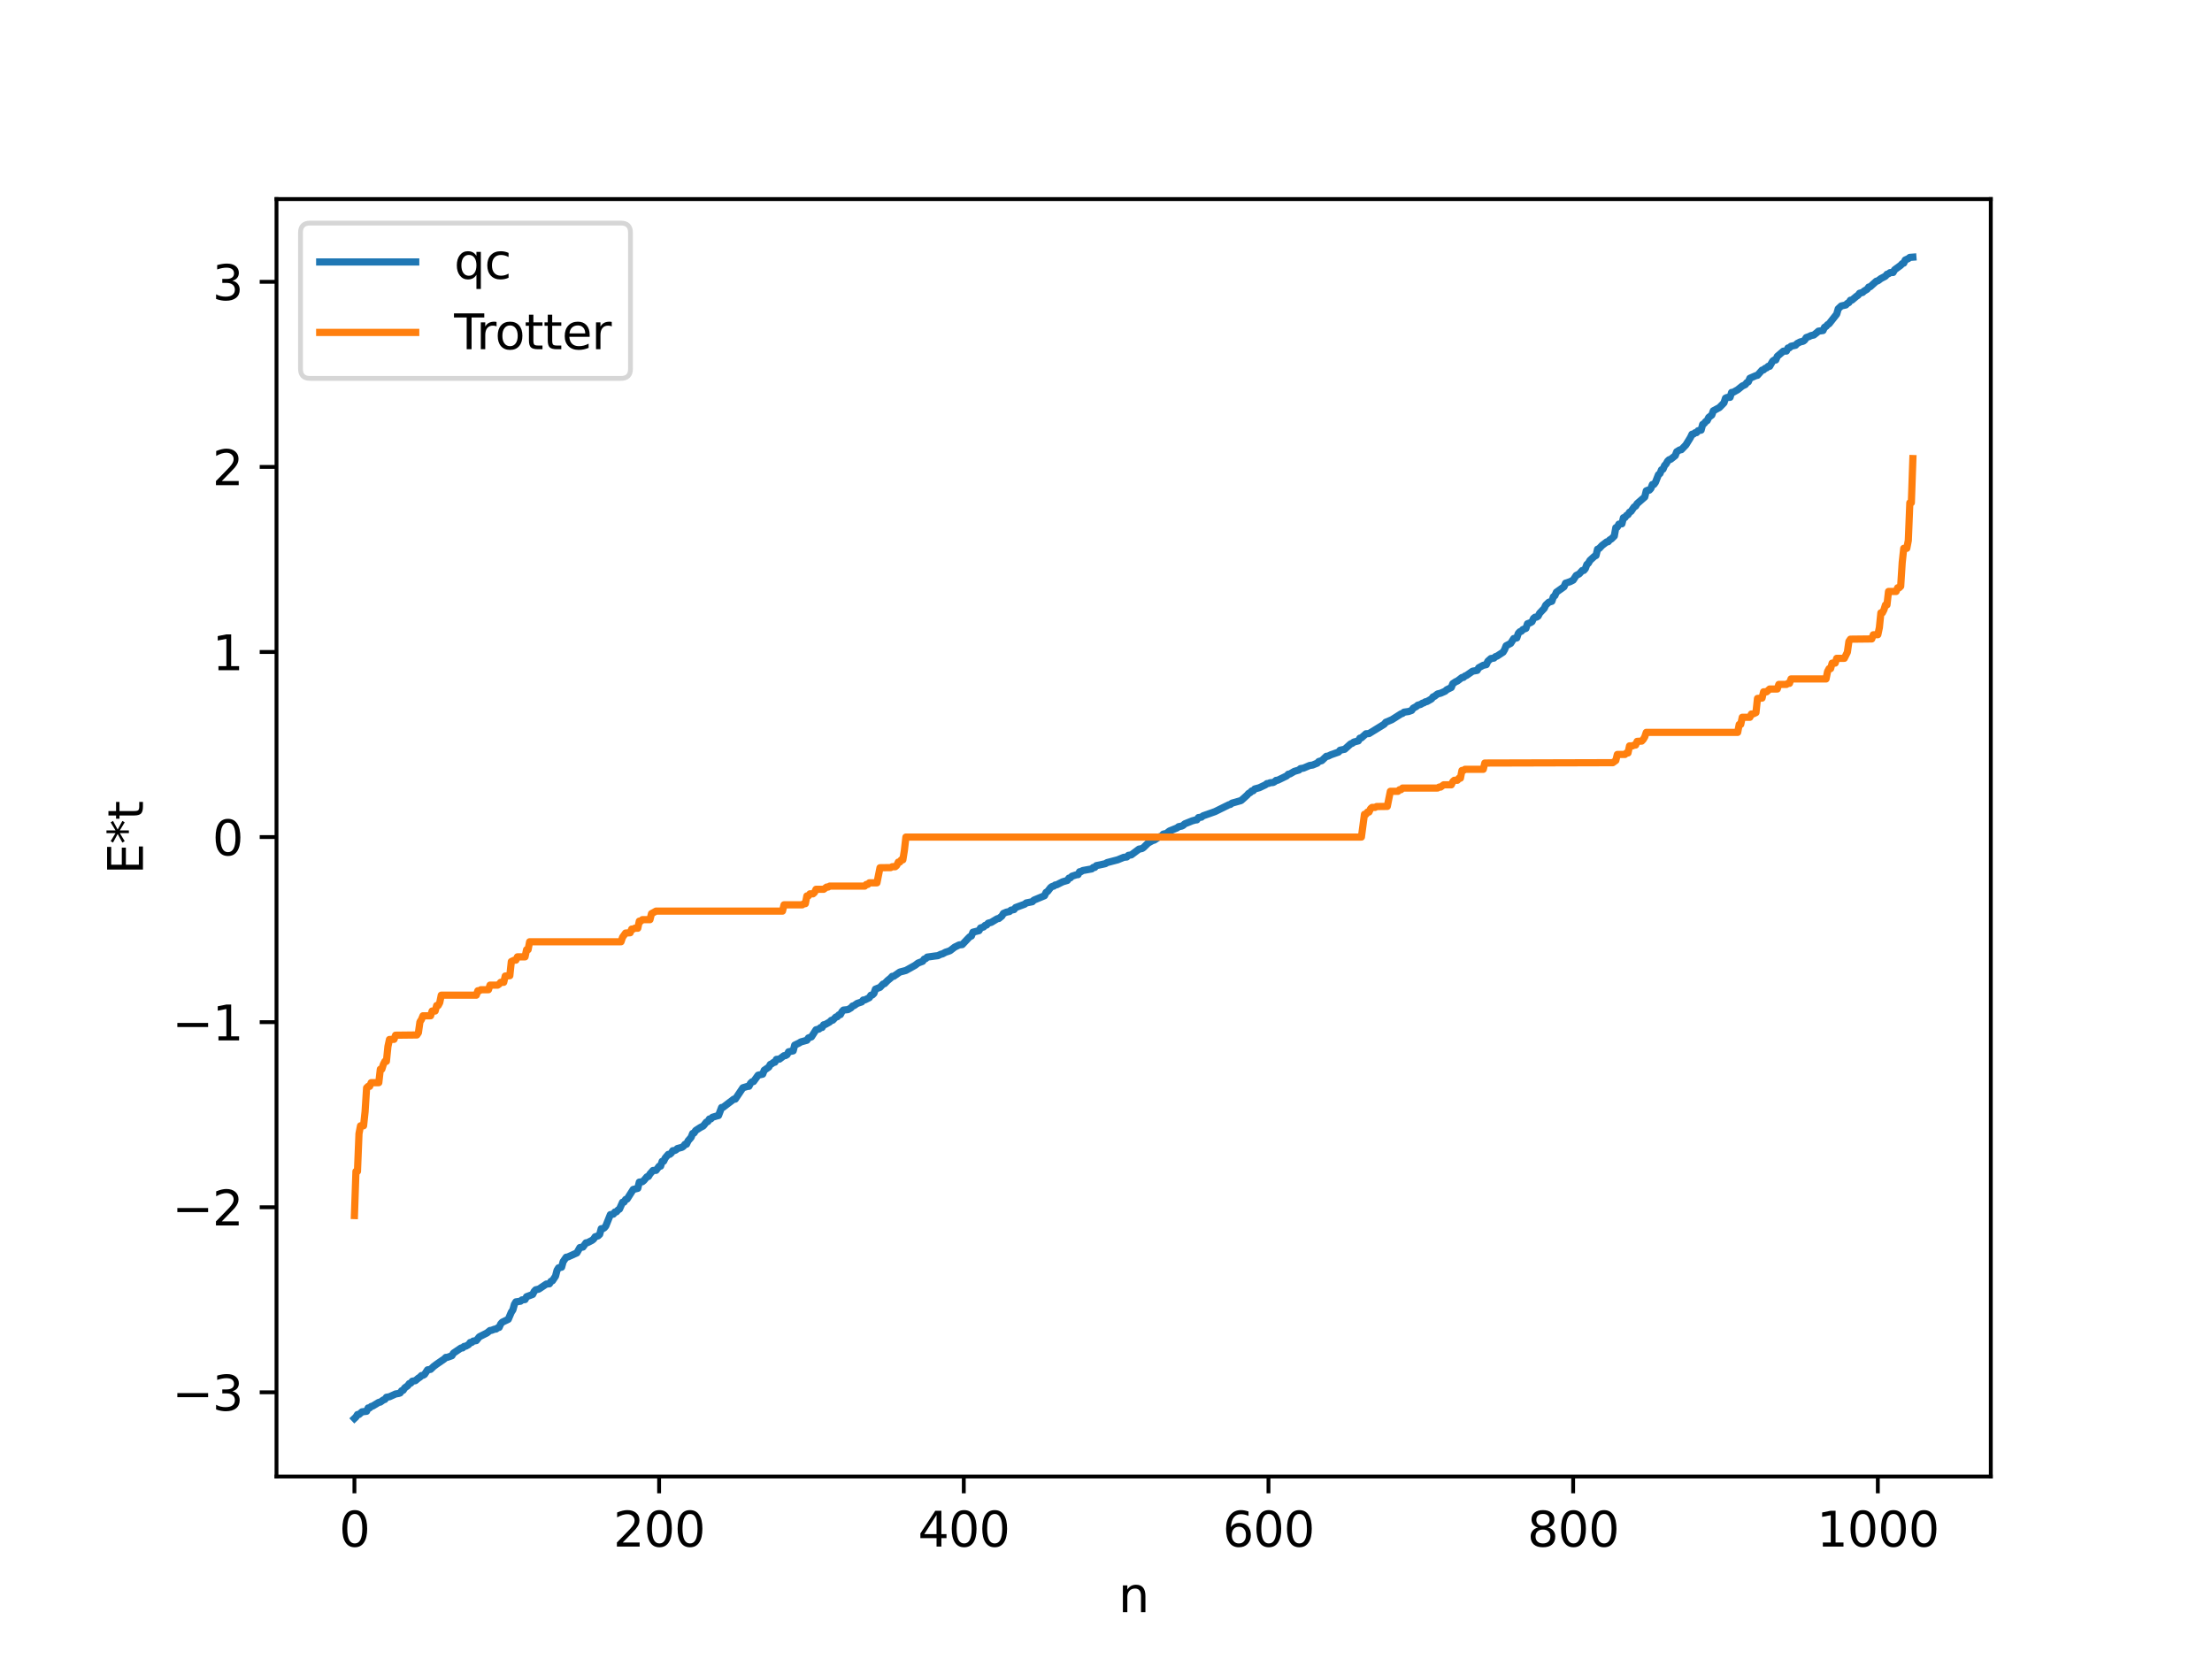 <?xml version="1.0" encoding="utf-8" standalone="no"?>
<!DOCTYPE svg PUBLIC "-//W3C//DTD SVG 1.1//EN"
  "http://www.w3.org/Graphics/SVG/1.1/DTD/svg11.dtd">
<svg xmlns:xlink="http://www.w3.org/1999/xlink" width="460.8pt" height="345.6pt" viewBox="0 0 460.8 345.6" xmlns="http://www.w3.org/2000/svg" version="1.1">
 <defs>
  <style type="text/css">*{stroke-linejoin: round; stroke-linecap: butt}</style>
 </defs>
 <g id="figure_1">
  <g id="patch_1">
   <path d="M 0 345.6 
L 460.8 345.6 
L 460.8 0 
L 0 0 
z
" style="fill: #ffffff"/>
  </g>
  <g id="axes_1">
   <g id="patch_2">
    <path d="M 57.6 307.584 
L 414.72 307.584 
L 414.72 41.472 
L 57.6 41.472 
z
" style="fill: #ffffff"/>
   </g>
   <g id="matplotlib.axis_1">
    <g id="xtick_1">
     <g id="line2d_1">
      <defs>
       <path id="m219ccb813b" d="M 0 0 
L 0 3.5 
" style="stroke: #000000; stroke-width: 0.8"/>
      </defs>
      <g>
       <use xlink:href="#m219ccb813b" x="73.833" y="307.584" style="stroke: #000000; stroke-width: 0.8"/>
      </g>
     </g>
     <g id="text_1">
      <!-- 0 -->
      <g transform="translate(70.651 322.182) scale(0.1 -0.1)">
       <defs>
        <path id="DejaVuSans-30" d="M 2034 4250 
Q 1547 4250 1301 3770 
Q 1056 3291 1056 2328 
Q 1056 1369 1301 889 
Q 1547 409 2034 409 
Q 2525 409 2770 889 
Q 3016 1369 3016 2328 
Q 3016 3291 2770 3770 
Q 2525 4250 2034 4250 
z
M 2034 4750 
Q 2819 4750 3233 4129 
Q 3647 3509 3647 2328 
Q 3647 1150 3233 529 
Q 2819 -91 2034 -91 
Q 1250 -91 836 529 
Q 422 1150 422 2328 
Q 422 3509 836 4129 
Q 1250 4750 2034 4750 
z
" transform="scale(0.016)"/>
       </defs>
       <use xlink:href="#DejaVuSans-30"/>
      </g>
     </g>
    </g>
    <g id="xtick_2">
     <g id="line2d_2">
      <g>
       <use xlink:href="#m219ccb813b" x="137.304" y="307.584" style="stroke: #000000; stroke-width: 0.8"/>
      </g>
     </g>
     <g id="text_2">
      <!-- 200 -->
      <g transform="translate(127.76 322.182) scale(0.1 -0.1)">
       <defs>
        <path id="DejaVuSans-32" d="M 1228 531 
L 3431 531 
L 3431 0 
L 469 0 
L 469 531 
Q 828 903 1448 1529 
Q 2069 2156 2228 2338 
Q 2531 2678 2651 2914 
Q 2772 3150 2772 3378 
Q 2772 3750 2511 3984 
Q 2250 4219 1831 4219 
Q 1534 4219 1204 4116 
Q 875 4013 500 3803 
L 500 4441 
Q 881 4594 1212 4672 
Q 1544 4750 1819 4750 
Q 2544 4750 2975 4387 
Q 3406 4025 3406 3419 
Q 3406 3131 3298 2873 
Q 3191 2616 2906 2266 
Q 2828 2175 2409 1742 
Q 1991 1309 1228 531 
z
" transform="scale(0.016)"/>
       </defs>
       <use xlink:href="#DejaVuSans-32"/>
       <use xlink:href="#DejaVuSans-30" x="63.623"/>
       <use xlink:href="#DejaVuSans-30" x="127.246"/>
      </g>
     </g>
    </g>
    <g id="xtick_3">
     <g id="line2d_3">
      <g>
       <use xlink:href="#m219ccb813b" x="200.775" y="307.584" style="stroke: #000000; stroke-width: 0.8"/>
      </g>
     </g>
     <g id="text_3">
      <!-- 400 -->
      <g transform="translate(191.231 322.182) scale(0.1 -0.1)">
       <defs>
        <path id="DejaVuSans-34" d="M 2419 4116 
L 825 1625 
L 2419 1625 
L 2419 4116 
z
M 2253 4666 
L 3047 4666 
L 3047 1625 
L 3713 1625 
L 3713 1100 
L 3047 1100 
L 3047 0 
L 2419 0 
L 2419 1100 
L 313 1100 
L 313 1709 
L 2253 4666 
z
" transform="scale(0.016)"/>
       </defs>
       <use xlink:href="#DejaVuSans-34"/>
       <use xlink:href="#DejaVuSans-30" x="63.623"/>
       <use xlink:href="#DejaVuSans-30" x="127.246"/>
      </g>
     </g>
    </g>
    <g id="xtick_4">
     <g id="line2d_4">
      <g>
       <use xlink:href="#m219ccb813b" x="264.246" y="307.584" style="stroke: #000000; stroke-width: 0.8"/>
      </g>
     </g>
     <g id="text_4">
      <!-- 600 -->
      <g transform="translate(254.702 322.182) scale(0.1 -0.1)">
       <defs>
        <path id="DejaVuSans-36" d="M 2113 2584 
Q 1688 2584 1439 2293 
Q 1191 2003 1191 1497 
Q 1191 994 1439 701 
Q 1688 409 2113 409 
Q 2538 409 2786 701 
Q 3034 994 3034 1497 
Q 3034 2003 2786 2293 
Q 2538 2584 2113 2584 
z
M 3366 4563 
L 3366 3988 
Q 3128 4100 2886 4159 
Q 2644 4219 2406 4219 
Q 1781 4219 1451 3797 
Q 1122 3375 1075 2522 
Q 1259 2794 1537 2939 
Q 1816 3084 2150 3084 
Q 2853 3084 3261 2657 
Q 3669 2231 3669 1497 
Q 3669 778 3244 343 
Q 2819 -91 2113 -91 
Q 1303 -91 875 529 
Q 447 1150 447 2328 
Q 447 3434 972 4092 
Q 1497 4750 2381 4750 
Q 2619 4750 2861 4703 
Q 3103 4656 3366 4563 
z
" transform="scale(0.016)"/>
       </defs>
       <use xlink:href="#DejaVuSans-36"/>
       <use xlink:href="#DejaVuSans-30" x="63.623"/>
       <use xlink:href="#DejaVuSans-30" x="127.246"/>
      </g>
     </g>
    </g>
    <g id="xtick_5">
     <g id="line2d_5">
      <g>
       <use xlink:href="#m219ccb813b" x="327.717" y="307.584" style="stroke: #000000; stroke-width: 0.8"/>
      </g>
     </g>
     <g id="text_5">
      <!-- 800 -->
      <g transform="translate(318.173 322.182) scale(0.1 -0.1)">
       <defs>
        <path id="DejaVuSans-38" d="M 2034 2216 
Q 1584 2216 1326 1975 
Q 1069 1734 1069 1313 
Q 1069 891 1326 650 
Q 1584 409 2034 409 
Q 2484 409 2743 651 
Q 3003 894 3003 1313 
Q 3003 1734 2745 1975 
Q 2488 2216 2034 2216 
z
M 1403 2484 
Q 997 2584 770 2862 
Q 544 3141 544 3541 
Q 544 4100 942 4425 
Q 1341 4750 2034 4750 
Q 2731 4750 3128 4425 
Q 3525 4100 3525 3541 
Q 3525 3141 3298 2862 
Q 3072 2584 2669 2484 
Q 3125 2378 3379 2068 
Q 3634 1759 3634 1313 
Q 3634 634 3220 271 
Q 2806 -91 2034 -91 
Q 1263 -91 848 271 
Q 434 634 434 1313 
Q 434 1759 690 2068 
Q 947 2378 1403 2484 
z
M 1172 3481 
Q 1172 3119 1398 2916 
Q 1625 2713 2034 2713 
Q 2441 2713 2670 2916 
Q 2900 3119 2900 3481 
Q 2900 3844 2670 4047 
Q 2441 4250 2034 4250 
Q 1625 4250 1398 4047 
Q 1172 3844 1172 3481 
z
" transform="scale(0.016)"/>
       </defs>
       <use xlink:href="#DejaVuSans-38"/>
       <use xlink:href="#DejaVuSans-30" x="63.623"/>
       <use xlink:href="#DejaVuSans-30" x="127.246"/>
      </g>
     </g>
    </g>
    <g id="xtick_6">
     <g id="line2d_6">
      <g>
       <use xlink:href="#m219ccb813b" x="391.188" y="307.584" style="stroke: #000000; stroke-width: 0.8"/>
      </g>
     </g>
     <g id="text_6">
      <!-- 1000 -->
      <g transform="translate(378.463 322.182) scale(0.1 -0.1)">
       <defs>
        <path id="DejaVuSans-31" d="M 794 531 
L 1825 531 
L 1825 4091 
L 703 3866 
L 703 4441 
L 1819 4666 
L 2450 4666 
L 2450 531 
L 3481 531 
L 3481 0 
L 794 0 
L 794 531 
z
" transform="scale(0.016)"/>
       </defs>
       <use xlink:href="#DejaVuSans-31"/>
       <use xlink:href="#DejaVuSans-30" x="63.623"/>
       <use xlink:href="#DejaVuSans-30" x="127.246"/>
       <use xlink:href="#DejaVuSans-30" x="190.869"/>
      </g>
     </g>
    </g>
    <g id="text_7">
     <!-- n -->
     <g transform="translate(232.991 335.861) scale(0.1 -0.1)">
      <defs>
       <path id="DejaVuSans-6e" d="M 3513 2113 
L 3513 0 
L 2938 0 
L 2938 2094 
Q 2938 2591 2744 2837 
Q 2550 3084 2163 3084 
Q 1697 3084 1428 2787 
Q 1159 2491 1159 1978 
L 1159 0 
L 581 0 
L 581 3500 
L 1159 3500 
L 1159 2956 
Q 1366 3272 1645 3428 
Q 1925 3584 2291 3584 
Q 2894 3584 3203 3211 
Q 3513 2838 3513 2113 
z
" transform="scale(0.016)"/>
      </defs>
      <use xlink:href="#DejaVuSans-6e"/>
     </g>
    </g>
   </g>
   <g id="matplotlib.axis_2">
    <g id="ytick_1">
     <g id="line2d_7">
      <defs>
       <path id="m178af1d526" d="M 0 0 
L -3.5 0 
" style="stroke: #000000; stroke-width: 0.8"/>
      </defs>
      <g>
       <use xlink:href="#m178af1d526" x="57.6" y="290.045" style="stroke: #000000; stroke-width: 0.8"/>
      </g>
     </g>
     <g id="text_8">
      <!-- −3 -->
      <g transform="translate(35.858 293.844) scale(0.1 -0.1)">
       <defs>
        <path id="DejaVuSans-2212" d="M 678 2272 
L 4684 2272 
L 4684 1741 
L 678 1741 
L 678 2272 
z
" transform="scale(0.016)"/>
        <path id="DejaVuSans-33" d="M 2597 2516 
Q 3050 2419 3304 2112 
Q 3559 1806 3559 1356 
Q 3559 666 3084 287 
Q 2609 -91 1734 -91 
Q 1441 -91 1130 -33 
Q 819 25 488 141 
L 488 750 
Q 750 597 1062 519 
Q 1375 441 1716 441 
Q 2309 441 2620 675 
Q 2931 909 2931 1356 
Q 2931 1769 2642 2001 
Q 2353 2234 1838 2234 
L 1294 2234 
L 1294 2753 
L 1863 2753 
Q 2328 2753 2575 2939 
Q 2822 3125 2822 3475 
Q 2822 3834 2567 4026 
Q 2313 4219 1838 4219 
Q 1578 4219 1281 4162 
Q 984 4106 628 3988 
L 628 4550 
Q 988 4650 1302 4700 
Q 1616 4750 1894 4750 
Q 2613 4750 3031 4423 
Q 3450 4097 3450 3541 
Q 3450 3153 3228 2886 
Q 3006 2619 2597 2516 
z
" transform="scale(0.016)"/>
       </defs>
       <use xlink:href="#DejaVuSans-2212"/>
       <use xlink:href="#DejaVuSans-33" x="83.789"/>
      </g>
     </g>
    </g>
    <g id="ytick_2">
     <g id="line2d_8">
      <g>
       <use xlink:href="#m178af1d526" x="57.6" y="251.489" style="stroke: #000000; stroke-width: 0.8"/>
      </g>
     </g>
     <g id="text_9">
      <!-- −2 -->
      <g transform="translate(35.858 255.288) scale(0.1 -0.1)">
       <use xlink:href="#DejaVuSans-2212"/>
       <use xlink:href="#DejaVuSans-32" x="83.789"/>
      </g>
     </g>
    </g>
    <g id="ytick_3">
     <g id="line2d_9">
      <g>
       <use xlink:href="#m178af1d526" x="57.6" y="212.933" style="stroke: #000000; stroke-width: 0.8"/>
      </g>
     </g>
     <g id="text_10">
      <!-- −1 -->
      <g transform="translate(35.858 216.732) scale(0.1 -0.1)">
       <use xlink:href="#DejaVuSans-2212"/>
       <use xlink:href="#DejaVuSans-31" x="83.789"/>
      </g>
     </g>
    </g>
    <g id="ytick_4">
     <g id="line2d_10">
      <g>
       <use xlink:href="#m178af1d526" x="57.6" y="174.376" style="stroke: #000000; stroke-width: 0.8"/>
      </g>
     </g>
     <g id="text_11">
      <!-- 0 -->
      <g transform="translate(44.237 178.176) scale(0.1 -0.1)">
       <use xlink:href="#DejaVuSans-30"/>
      </g>
     </g>
    </g>
    <g id="ytick_5">
     <g id="line2d_11">
      <g>
       <use xlink:href="#m178af1d526" x="57.6" y="135.82" style="stroke: #000000; stroke-width: 0.8"/>
      </g>
     </g>
     <g id="text_12">
      <!-- 1 -->
      <g transform="translate(44.237 139.62) scale(0.1 -0.1)">
       <use xlink:href="#DejaVuSans-31"/>
      </g>
     </g>
    </g>
    <g id="ytick_6">
     <g id="line2d_12">
      <g>
       <use xlink:href="#m178af1d526" x="57.6" y="97.264" style="stroke: #000000; stroke-width: 0.8"/>
      </g>
     </g>
     <g id="text_13">
      <!-- 2 -->
      <g transform="translate(44.237 101.063) scale(0.1 -0.1)">
       <use xlink:href="#DejaVuSans-32"/>
      </g>
     </g>
    </g>
    <g id="ytick_7">
     <g id="line2d_13">
      <g>
       <use xlink:href="#m178af1d526" x="57.6" y="58.708" style="stroke: #000000; stroke-width: 0.8"/>
      </g>
     </g>
     <g id="text_14">
      <!-- 3 -->
      <g transform="translate(44.237 62.507) scale(0.1 -0.1)">
       <use xlink:href="#DejaVuSans-33"/>
      </g>
     </g>
    </g>
    <g id="text_15">
     <!-- E*t -->
     <g transform="translate(29.778 182.148) rotate(-90) scale(0.1 -0.1)">
      <defs>
       <path id="DejaVuSans-45" d="M 628 4666 
L 3578 4666 
L 3578 4134 
L 1259 4134 
L 1259 2753 
L 3481 2753 
L 3481 2222 
L 1259 2222 
L 1259 531 
L 3634 531 
L 3634 0 
L 628 0 
L 628 4666 
z
" transform="scale(0.016)"/>
       <path id="DejaVuSans-2a" d="M 3009 3897 
L 1888 3291 
L 3009 2681 
L 2828 2375 
L 1778 3009 
L 1778 1831 
L 1422 1831 
L 1422 3009 
L 372 2375 
L 191 2681 
L 1313 3291 
L 191 3897 
L 372 4206 
L 1422 3572 
L 1422 4750 
L 1778 4750 
L 1778 3572 
L 2828 4206 
L 3009 3897 
z
" transform="scale(0.016)"/>
       <path id="DejaVuSans-74" d="M 1172 4494 
L 1172 3500 
L 2356 3500 
L 2356 3053 
L 1172 3053 
L 1172 1153 
Q 1172 725 1289 603 
Q 1406 481 1766 481 
L 2356 481 
L 2356 0 
L 1766 0 
Q 1100 0 847 248 
Q 594 497 594 1153 
L 594 3053 
L 172 3053 
L 172 3500 
L 594 3500 
L 594 4494 
L 1172 4494 
z
" transform="scale(0.016)"/>
      </defs>
      <use xlink:href="#DejaVuSans-45"/>
      <use xlink:href="#DejaVuSans-2a" x="63.184"/>
      <use xlink:href="#DejaVuSans-74" x="113.184"/>
     </g>
    </g>
   </g>
   <g id="line2d_14">
    <path d="M 73.833 295.488 
L 74.15 295.188 
L 74.467 294.676 
L 74.785 294.661 
L 75.42 294.11 
L 76.372 293.994 
L 76.689 293.306 
L 77.006 293.294 
L 77.324 292.991 
L 77.641 292.905 
L 78.91 292.134 
L 79.228 292.082 
L 79.862 291.629 
L 80.18 291.527 
L 80.497 291.081 
L 81.132 290.97 
L 82.084 290.541 
L 82.401 290.389 
L 83.036 290.283 
L 83.353 290.177 
L 83.671 289.713 
L 83.988 289.618 
L 84.305 289.123 
L 84.94 288.672 
L 85.258 288.229 
L 85.575 288.131 
L 85.892 287.733 
L 86.527 287.62 
L 87.162 287.087 
L 87.479 286.89 
L 87.796 286.555 
L 88.114 286.503 
L 88.431 286.325 
L 89.066 285.365 
L 89.7 285.262 
L 90.335 284.654 
L 90.97 284.181 
L 92.557 283.088 
L 92.874 282.769 
L 93.191 282.759 
L 94.143 282.416 
L 94.461 281.884 
L 96.048 280.809 
L 96.365 280.801 
L 96.682 280.48 
L 97 280.447 
L 97.634 280.094 
L 97.952 279.66 
L 98.269 279.653 
L 98.586 279.372 
L 99.221 279.272 
L 99.856 278.478 
L 101.443 277.678 
L 102.077 277.169 
L 102.395 277.133 
L 103.029 276.888 
L 103.347 276.861 
L 103.664 276.612 
L 103.981 276.527 
L 104.299 275.814 
L 104.616 275.447 
L 105.886 274.834 
L 106.52 273.35 
L 106.838 272.882 
L 107.155 271.741 
L 107.472 271.204 
L 108.424 271.069 
L 108.742 270.791 
L 109.377 270.722 
L 109.694 270.126 
L 110.963 269.655 
L 111.281 269.029 
L 111.598 268.687 
L 112.233 268.548 
L 113.82 267.491 
L 114.454 267.44 
L 114.772 266.923 
L 115.089 266.806 
L 115.724 265.851 
L 116.041 264.627 
L 116.358 264.113 
L 116.993 263.978 
L 117.31 262.822 
L 117.945 261.902 
L 118.262 261.861 
L 119.849 261.147 
L 120.167 261.007 
L 120.801 259.889 
L 121.436 259.784 
L 122.071 258.904 
L 122.388 258.872 
L 123.34 258.383 
L 123.658 258.125 
L 123.975 257.645 
L 124.61 257.439 
L 124.927 257.135 
L 125.244 255.967 
L 125.562 255.959 
L 125.879 255.788 
L 126.196 255.405 
L 126.831 253.819 
L 127.148 253.03 
L 127.783 252.924 
L 128.1 252.477 
L 128.418 252.449 
L 128.735 252.068 
L 129.053 251.874 
L 129.687 250.448 
L 130.005 250.415 
L 130.322 249.87 
L 130.639 249.786 
L 131.909 247.784 
L 132.861 247.554 
L 133.178 246.258 
L 133.813 246.173 
L 134.13 245.916 
L 134.765 245.152 
L 135.082 245.081 
L 135.4 244.556 
L 136.034 243.832 
L 136.669 243.805 
L 137.304 242.952 
L 137.621 242.926 
L 137.939 241.928 
L 138.256 241.901 
L 138.573 241.234 
L 139.208 240.483 
L 139.525 240.468 
L 139.843 240.201 
L 140.16 239.703 
L 140.477 239.699 
L 140.795 239.563 
L 141.112 239.262 
L 142.064 239.008 
L 142.381 238.79 
L 142.699 238.375 
L 143.016 238.355 
L 143.334 237.669 
L 143.968 236.934 
L 144.286 236.123 
L 144.603 236.009 
L 144.92 235.502 
L 145.872 234.889 
L 146.507 234.558 
L 147.142 233.758 
L 147.459 233.637 
L 147.777 233.106 
L 148.094 233.089 
L 148.411 232.75 
L 149.363 232.462 
L 149.681 232.386 
L 150.315 230.714 
L 150.633 230.672 
L 151.902 229.703 
L 152.537 229.225 
L 152.854 228.976 
L 153.172 228.964 
L 154.758 226.604 
L 155.71 226.317 
L 156.028 226.291 
L 156.345 225.665 
L 156.662 225.365 
L 156.98 225.302 
L 157.932 223.981 
L 158.884 223.768 
L 159.201 222.956 
L 160.153 222.298 
L 160.471 221.737 
L 160.788 221.6 
L 161.105 221.341 
L 161.423 221.281 
L 161.74 220.688 
L 162.375 220.635 
L 163.327 219.92 
L 163.644 219.89 
L 163.962 219.7 
L 164.279 219.11 
L 165.231 218.915 
L 165.548 217.722 
L 166.5 217.268 
L 166.818 217.058 
L 167.77 216.794 
L 168.087 216.707 
L 168.405 216.223 
L 169.039 216 
L 169.991 214.518 
L 170.626 214.362 
L 170.943 214.055 
L 171.261 214.042 
L 171.578 213.485 
L 171.896 213.429 
L 172.848 212.888 
L 173.165 212.559 
L 173.482 212.52 
L 174.117 211.866 
L 174.434 211.796 
L 174.752 211.414 
L 175.069 211.361 
L 175.386 210.759 
L 175.704 210.419 
L 176.656 210.319 
L 177.291 209.942 
L 177.608 209.573 
L 177.925 209.483 
L 178.56 209.035 
L 179.512 208.719 
L 179.829 208.319 
L 180.147 208.311 
L 181.099 207.836 
L 181.416 207.325 
L 181.734 207.265 
L 182.051 206.951 
L 182.368 206.057 
L 183.32 205.681 
L 183.955 205 
L 184.272 204.91 
L 184.907 204.263 
L 185.542 203.742 
L 185.859 203.39 
L 186.177 203.38 
L 187.446 202.5 
L 188.715 202.164 
L 190.62 201.099 
L 191.254 200.619 
L 192.206 200.257 
L 192.524 199.799 
L 192.841 199.699 
L 193.158 199.381 
L 194.745 199.157 
L 195.38 199.083 
L 196.015 198.779 
L 196.332 198.717 
L 196.967 198.368 
L 197.601 198.162 
L 197.919 198.038 
L 198.871 197.306 
L 199.823 196.838 
L 200.458 196.774 
L 201.727 195.432 
L 202.044 195.121 
L 202.362 194.989 
L 202.679 194.191 
L 203.948 193.872 
L 204.266 193.307 
L 204.9 193.103 
L 205.218 192.767 
L 205.535 192.697 
L 205.853 192.316 
L 206.487 192.147 
L 207.757 191.384 
L 208.074 191.341 
L 208.709 190.829 
L 209.026 190.287 
L 209.661 190.015 
L 210.296 189.889 
L 210.613 189.6 
L 211.248 189.482 
L 211.565 189.058 
L 213.469 188.359 
L 213.786 188.1 
L 215.056 187.846 
L 215.373 187.516 
L 217.595 186.592 
L 217.912 185.901 
L 218.229 185.713 
L 218.864 184.897 
L 219.181 184.664 
L 219.499 184.601 
L 219.816 184.361 
L 220.134 184.318 
L 220.768 183.994 
L 221.403 183.686 
L 222.355 183.406 
L 222.672 182.935 
L 222.99 182.868 
L 223.307 182.533 
L 224.259 182.227 
L 224.577 182.201 
L 224.894 181.603 
L 225.211 181.572 
L 225.529 181.356 
L 227.433 181.007 
L 227.75 180.7 
L 228.067 180.698 
L 228.385 180.327 
L 229.654 180.057 
L 230.289 179.912 
L 230.606 179.702 
L 232.828 179.119 
L 234.097 178.596 
L 234.732 178.526 
L 235.049 178.196 
L 235.684 178.079 
L 237.271 176.891 
L 237.905 176.766 
L 238.223 176.55 
L 239.175 175.62 
L 240.127 175.091 
L 240.444 175.019 
L 241.396 174.373 
L 242.031 174.136 
L 242.348 173.755 
L 242.983 173.619 
L 243.618 173.116 
L 245.205 172.471 
L 245.522 172.217 
L 246.157 172.09 
L 246.474 171.939 
L 246.791 171.631 
L 248.378 170.995 
L 249.013 170.82 
L 249.33 170.788 
L 249.648 170.319 
L 250.282 170.231 
L 250.6 169.962 
L 253.139 169.061 
L 255.995 167.644 
L 256.312 167.575 
L 256.629 167.315 
L 258.534 166.772 
L 259.168 166.215 
L 259.803 165.637 
L 260.12 165.271 
L 260.438 165.121 
L 260.755 164.772 
L 261.072 164.727 
L 261.39 164.352 
L 262.342 164.098 
L 263.611 163.492 
L 263.929 163.235 
L 264.246 163.21 
L 264.563 163.059 
L 265.198 163.01 
L 265.515 162.85 
L 265.833 162.562 
L 266.15 162.55 
L 268.054 161.626 
L 268.372 161.282 
L 268.689 161.24 
L 269.641 160.689 
L 270.593 160.409 
L 270.91 160.114 
L 271.545 160.013 
L 272.815 159.466 
L 273.449 159.372 
L 274.084 159.104 
L 274.401 158.986 
L 274.719 158.638 
L 275.353 158.45 
L 276.305 157.549 
L 276.623 157.537 
L 277.258 157.229 
L 278.844 156.671 
L 279.162 156.285 
L 279.796 156.148 
L 280.114 156.09 
L 281.383 154.949 
L 281.7 154.851 
L 282.018 154.585 
L 282.97 154.338 
L 283.287 153.772 
L 283.605 153.712 
L 284.557 152.859 
L 285.191 152.816 
L 288.365 150.86 
L 288.682 150.463 
L 289.952 149.926 
L 291.856 148.716 
L 292.173 148.623 
L 292.491 148.352 
L 293.443 148.219 
L 294.077 147.99 
L 294.395 147.525 
L 295.029 147.188 
L 295.347 146.906 
L 295.981 146.728 
L 296.299 146.49 
L 296.616 146.422 
L 296.934 146.195 
L 297.251 146.147 
L 298.203 145.602 
L 298.52 145.184 
L 298.838 145.052 
L 299.472 144.561 
L 300.107 144.408 
L 301.059 143.986 
L 301.377 143.685 
L 302.329 143.217 
L 302.646 142.419 
L 303.281 141.997 
L 303.598 141.87 
L 304.55 141.143 
L 304.867 141.115 
L 305.185 140.818 
L 305.502 140.704 
L 306.772 139.819 
L 307.724 139.655 
L 308.041 139.108 
L 308.993 138.588 
L 309.628 138.455 
L 309.945 137.747 
L 310.58 137.187 
L 311.215 137.096 
L 311.532 136.789 
L 311.849 136.688 
L 313.119 135.859 
L 313.436 135.327 
L 313.753 134.526 
L 314.705 134.023 
L 315.34 133.017 
L 315.975 132.893 
L 316.292 131.936 
L 316.61 131.601 
L 316.927 131.502 
L 317.244 131.142 
L 317.879 130.901 
L 318.196 129.943 
L 318.831 129.707 
L 319.148 129.507 
L 319.466 128.823 
L 319.783 128.574 
L 320.1 128.553 
L 320.418 128.353 
L 320.735 127.744 
L 321.687 126.738 
L 322.005 126.057 
L 322.639 125.462 
L 323.274 125.263 
L 323.591 124.327 
L 323.909 124.081 
L 324.226 123.364 
L 325.813 122.236 
L 326.13 121.488 
L 327.082 121.172 
L 327.717 120.849 
L 328.352 119.877 
L 328.986 119.549 
L 329.621 118.841 
L 329.939 118.826 
L 330.256 118.448 
L 330.573 117.594 
L 330.891 117.324 
L 331.208 116.754 
L 332.16 115.883 
L 332.477 115.721 
L 332.795 114.41 
L 333.112 114.287 
L 333.747 113.616 
L 334.699 112.892 
L 335.016 112.85 
L 335.334 112.46 
L 335.651 112.294 
L 336.286 111.671 
L 336.603 109.923 
L 336.92 109.797 
L 337.238 109.189 
L 337.872 109.121 
L 338.19 107.849 
L 338.507 107.822 
L 338.824 107.369 
L 339.142 107.216 
L 339.459 106.694 
L 339.777 106.527 
L 340.411 105.613 
L 340.729 105.435 
L 341.046 104.916 
L 342.633 103.529 
L 342.95 102.246 
L 343.267 102.111 
L 343.585 102.108 
L 343.902 101.772 
L 344.22 100.933 
L 344.537 100.92 
L 344.854 100.486 
L 345.489 98.881 
L 345.806 98.647 
L 346.124 97.858 
L 346.441 97.735 
L 346.758 96.985 
L 347.076 96.641 
L 347.393 96.069 
L 347.71 95.771 
L 348.028 95.678 
L 348.98 94.922 
L 349.297 94.099 
L 349.932 93.715 
L 350.249 93.681 
L 351.201 92.688 
L 352.153 91.144 
L 352.471 90.464 
L 352.788 90.427 
L 353.105 90.15 
L 353.423 90.124 
L 353.74 89.727 
L 354.375 89.604 
L 354.692 88.416 
L 355.01 88.228 
L 355.327 87.813 
L 355.644 87.614 
L 355.962 86.95 
L 356.596 86.465 
L 356.914 85.581 
L 358.183 84.899 
L 359.135 83.916 
L 359.453 82.945 
L 359.77 82.801 
L 360.405 82.767 
L 360.722 81.752 
L 361.039 81.728 
L 361.991 81.193 
L 362.943 80.422 
L 363.578 80.121 
L 363.896 79.701 
L 364.213 79.544 
L 364.53 78.802 
L 365.8 78.247 
L 366.117 78.182 
L 367.069 77.108 
L 367.386 77.05 
L 367.704 76.735 
L 368.021 76.636 
L 368.339 76.314 
L 368.656 76.311 
L 369.291 75.216 
L 369.608 74.997 
L 369.925 74.992 
L 370.243 74.238 
L 371.512 73.155 
L 372.147 73.129 
L 372.464 72.493 
L 372.781 72.451 
L 373.099 72.132 
L 374.051 71.919 
L 374.368 71.566 
L 375.003 71.236 
L 375.638 71.081 
L 375.955 70.838 
L 376.272 70.322 
L 376.907 70.095 
L 377.224 69.925 
L 377.859 69.781 
L 378.494 69.278 
L 378.811 68.989 
L 379.763 68.854 
L 380.081 68.176 
L 380.398 68.004 
L 380.715 67.637 
L 381.033 67.45 
L 382.62 65.437 
L 382.937 64.334 
L 383.572 63.738 
L 384.524 63.527 
L 384.841 63.193 
L 385.158 63.039 
L 385.476 62.542 
L 385.793 62.515 
L 386.745 61.715 
L 387.062 61.512 
L 387.38 61.091 
L 388.015 60.921 
L 388.332 60.627 
L 388.967 60.25 
L 389.284 59.801 
L 389.601 59.725 
L 390.871 58.583 
L 391.188 58.503 
L 391.823 58.031 
L 392.775 57.534 
L 393.092 57.136 
L 393.41 57.039 
L 393.727 56.796 
L 394.362 56.762 
L 394.679 56.202 
L 395.948 55.273 
L 396.266 54.925 
L 396.583 54.817 
L 396.9 54.164 
L 397.535 53.874 
L 397.853 53.617 
L 398.487 53.568 
L 398.487 53.568 
" clip-path="url(#pc0283d5b15)" style="fill: none; stroke: #1f77b4; stroke-width: 1.5; stroke-linecap: square"/>
   </g>
   <g id="line2d_15">
    <path d="M 73.833 253.222 
L 74.15 244.022 
L 74.467 244.022 
L 74.785 236.157 
L 75.102 234.524 
L 75.737 234.524 
L 76.054 231.581 
L 76.372 226.614 
L 76.689 226.309 
L 77.006 226.309 
L 77.324 225.54 
L 78.91 225.54 
L 79.228 222.738 
L 79.545 222.738 
L 79.862 221.723 
L 80.18 221.097 
L 80.497 221.097 
L 80.815 217.998 
L 81.132 216.539 
L 82.084 216.514 
L 82.401 215.651 
L 86.844 215.602 
L 87.162 215.129 
L 87.479 212.883 
L 87.796 212.387 
L 88.114 211.609 
L 89.7 211.609 
L 90.018 210.616 
L 90.653 210.616 
L 90.97 209.462 
L 91.287 209.462 
L 91.605 208.861 
L 91.922 207.315 
L 99.221 207.315 
L 99.539 206.394 
L 99.856 206.394 
L 100.173 206.176 
L 101.76 206.176 
L 102.077 205.221 
L 103.664 205.221 
L 103.981 205.006 
L 104.299 204.634 
L 104.934 204.634 
L 105.251 203.324 
L 106.203 203.258 
L 106.52 200.303 
L 107.155 200.011 
L 107.472 200.011 
L 107.79 199.33 
L 109.377 199.33 
L 109.694 197.837 
L 110.011 197.837 
L 110.329 196.187 
L 129.37 196.187 
L 129.687 195.249 
L 130.322 194.368 
L 131.274 194.312 
L 131.591 193.545 
L 131.909 193.545 
L 132.226 193.369 
L 132.861 193.369 
L 133.178 191.893 
L 133.496 191.893 
L 133.813 191.584 
L 135.4 191.584 
L 135.717 190.325 
L 136.669 189.799 
L 163.01 189.799 
L 163.327 188.492 
L 167.135 188.492 
L 167.453 188.253 
L 167.77 188.253 
L 168.087 186.636 
L 168.405 186.636 
L 168.722 186.204 
L 169.357 186.204 
L 169.674 185.926 
L 169.991 185.259 
L 171.578 185.259 
L 172.213 184.788 
L 172.53 184.788 
L 172.848 184.588 
L 180.147 184.588 
L 180.464 184.245 
L 180.781 184.245 
L 181.099 183.908 
L 182.686 183.908 
L 183.32 180.765 
L 185.542 180.737 
L 185.859 180.554 
L 186.494 180.554 
L 186.811 180.278 
L 187.129 179.587 
L 187.446 179.587 
L 187.763 179.119 
L 188.081 179.119 
L 188.398 177.164 
L 188.715 174.376 
L 283.605 174.376 
L 284.239 169.634 
L 284.557 169.634 
L 284.874 169.166 
L 285.191 169.166 
L 285.509 168.475 
L 285.826 168.199 
L 286.461 168.199 
L 286.778 168.016 
L 289 167.988 
L 289.634 164.845 
L 291.221 164.845 
L 291.539 164.508 
L 291.856 164.508 
L 292.173 164.164 
L 299.472 164.164 
L 299.79 163.965 
L 300.107 163.965 
L 300.742 163.494 
L 302.329 163.494 
L 302.646 162.827 
L 302.963 162.549 
L 303.598 162.549 
L 303.915 162.117 
L 304.233 162.117 
L 304.55 160.5 
L 304.867 160.5 
L 305.185 160.261 
L 308.993 160.261 
L 309.31 158.954 
L 335.968 158.882 
L 336.603 158.428 
L 336.92 157.169 
L 338.507 157.169 
L 338.824 156.86 
L 339.142 156.86 
L 339.459 155.384 
L 340.094 155.384 
L 340.411 155.208 
L 340.729 155.208 
L 341.046 154.441 
L 341.998 154.385 
L 342.315 154.044 
L 342.633 153.503 
L 342.95 152.566 
L 361.991 152.566 
L 362.309 150.916 
L 362.626 150.916 
L 362.943 149.422 
L 364.53 149.422 
L 364.848 148.742 
L 365.165 148.742 
L 365.8 148.45 
L 366.117 145.495 
L 367.069 145.429 
L 367.386 144.119 
L 368.021 144.119 
L 368.656 143.532 
L 370.243 143.532 
L 370.56 142.577 
L 372.147 142.577 
L 372.464 142.359 
L 372.781 142.359 
L 373.099 141.438 
L 380.398 141.438 
L 380.715 139.892 
L 381.033 139.29 
L 381.35 139.29 
L 381.667 138.137 
L 382.302 138.137 
L 382.62 137.143 
L 384.206 137.143 
L 384.841 135.87 
L 385.158 133.624 
L 385.476 133.151 
L 389.919 133.102 
L 390.236 132.239 
L 391.188 132.214 
L 391.505 130.755 
L 391.823 127.656 
L 392.14 127.656 
L 392.458 127.03 
L 392.775 126.015 
L 393.092 126.015 
L 393.41 123.213 
L 394.996 123.213 
L 395.314 122.444 
L 395.631 122.444 
L 395.948 122.139 
L 396.266 117.172 
L 396.583 114.229 
L 397.218 114.229 
L 397.535 112.596 
L 397.853 104.731 
L 398.17 104.731 
L 398.487 95.531 
L 398.487 95.531 
" clip-path="url(#pc0283d5b15)" style="fill: none; stroke: #ff7f0e; stroke-width: 1.5; stroke-linecap: square"/>
   </g>
   <g id="patch_3">
    <path d="M 57.6 307.584 
L 57.6 41.472 
" style="fill: none; stroke: #000000; stroke-width: 0.8; stroke-linejoin: miter; stroke-linecap: square"/>
   </g>
   <g id="patch_4">
    <path d="M 414.72 307.584 
L 414.72 41.472 
" style="fill: none; stroke: #000000; stroke-width: 0.8; stroke-linejoin: miter; stroke-linecap: square"/>
   </g>
   <g id="patch_5">
    <path d="M 57.6 307.584 
L 414.72 307.584 
" style="fill: none; stroke: #000000; stroke-width: 0.8; stroke-linejoin: miter; stroke-linecap: square"/>
   </g>
   <g id="patch_6">
    <path d="M 57.6 41.472 
L 414.72 41.472 
" style="fill: none; stroke: #000000; stroke-width: 0.8; stroke-linejoin: miter; stroke-linecap: square"/>
   </g>
   <g id="legend_1">
    <g id="patch_7">
     <path d="M 64.6 78.828 
L 129.342 78.828 
Q 131.342 78.828 131.342 76.828 
L 131.342 48.472 
Q 131.342 46.472 129.342 46.472 
L 64.6 46.472 
Q 62.6 46.472 62.6 48.472 
L 62.6 76.828 
Q 62.6 78.828 64.6 78.828 
z
" style="fill: #ffffff; opacity: 0.8; stroke: #cccccc; stroke-linejoin: miter"/>
    </g>
    <g id="line2d_16">
     <path d="M 66.6 54.57 
L 76.6 54.57 
L 86.6 54.57 
" style="fill: none; stroke: #1f77b4; stroke-width: 1.5; stroke-linecap: square"/>
    </g>
    <g id="text_16">
     <!-- qc -->
     <g transform="translate(94.6 58.07) scale(0.1 -0.1)">
      <defs>
       <path id="DejaVuSans-71" d="M 947 1747 
Q 947 1113 1208 752 
Q 1469 391 1925 391 
Q 2381 391 2643 752 
Q 2906 1113 2906 1747 
Q 2906 2381 2643 2742 
Q 2381 3103 1925 3103 
Q 1469 3103 1208 2742 
Q 947 2381 947 1747 
z
M 2906 525 
Q 2725 213 2448 61 
Q 2172 -91 1784 -91 
Q 1150 -91 751 415 
Q 353 922 353 1747 
Q 353 2572 751 3078 
Q 1150 3584 1784 3584 
Q 2172 3584 2448 3432 
Q 2725 3281 2906 2969 
L 2906 3500 
L 3481 3500 
L 3481 -1331 
L 2906 -1331 
L 2906 525 
z
" transform="scale(0.016)"/>
       <path id="DejaVuSans-63" d="M 3122 3366 
L 3122 2828 
Q 2878 2963 2633 3030 
Q 2388 3097 2138 3097 
Q 1578 3097 1268 2742 
Q 959 2388 959 1747 
Q 959 1106 1268 751 
Q 1578 397 2138 397 
Q 2388 397 2633 464 
Q 2878 531 3122 666 
L 3122 134 
Q 2881 22 2623 -34 
Q 2366 -91 2075 -91 
Q 1284 -91 818 406 
Q 353 903 353 1747 
Q 353 2603 823 3093 
Q 1294 3584 2113 3584 
Q 2378 3584 2631 3529 
Q 2884 3475 3122 3366 
z
" transform="scale(0.016)"/>
      </defs>
      <use xlink:href="#DejaVuSans-71"/>
      <use xlink:href="#DejaVuSans-63" x="63.477"/>
     </g>
    </g>
    <g id="line2d_17">
     <path d="M 66.6 69.249 
L 76.6 69.249 
L 86.6 69.249 
" style="fill: none; stroke: #ff7f0e; stroke-width: 1.5; stroke-linecap: square"/>
    </g>
    <g id="text_17">
     <!-- Trotter -->
     <g transform="translate(94.6 72.749) scale(0.1 -0.1)">
      <defs>
       <path id="DejaVuSans-54" d="M -19 4666 
L 3928 4666 
L 3928 4134 
L 2272 4134 
L 2272 0 
L 1638 0 
L 1638 4134 
L -19 4134 
L -19 4666 
z
" transform="scale(0.016)"/>
       <path id="DejaVuSans-72" d="M 2631 2963 
Q 2534 3019 2420 3045 
Q 2306 3072 2169 3072 
Q 1681 3072 1420 2755 
Q 1159 2438 1159 1844 
L 1159 0 
L 581 0 
L 581 3500 
L 1159 3500 
L 1159 2956 
Q 1341 3275 1631 3429 
Q 1922 3584 2338 3584 
Q 2397 3584 2469 3576 
Q 2541 3569 2628 3553 
L 2631 2963 
z
" transform="scale(0.016)"/>
       <path id="DejaVuSans-6f" d="M 1959 3097 
Q 1497 3097 1228 2736 
Q 959 2375 959 1747 
Q 959 1119 1226 758 
Q 1494 397 1959 397 
Q 2419 397 2687 759 
Q 2956 1122 2956 1747 
Q 2956 2369 2687 2733 
Q 2419 3097 1959 3097 
z
M 1959 3584 
Q 2709 3584 3137 3096 
Q 3566 2609 3566 1747 
Q 3566 888 3137 398 
Q 2709 -91 1959 -91 
Q 1206 -91 779 398 
Q 353 888 353 1747 
Q 353 2609 779 3096 
Q 1206 3584 1959 3584 
z
" transform="scale(0.016)"/>
       <path id="DejaVuSans-65" d="M 3597 1894 
L 3597 1613 
L 953 1613 
Q 991 1019 1311 708 
Q 1631 397 2203 397 
Q 2534 397 2845 478 
Q 3156 559 3463 722 
L 3463 178 
Q 3153 47 2828 -22 
Q 2503 -91 2169 -91 
Q 1331 -91 842 396 
Q 353 884 353 1716 
Q 353 2575 817 3079 
Q 1281 3584 2069 3584 
Q 2775 3584 3186 3129 
Q 3597 2675 3597 1894 
z
M 3022 2063 
Q 3016 2534 2758 2815 
Q 2500 3097 2075 3097 
Q 1594 3097 1305 2825 
Q 1016 2553 972 2059 
L 3022 2063 
z
" transform="scale(0.016)"/>
      </defs>
      <use xlink:href="#DejaVuSans-54"/>
      <use xlink:href="#DejaVuSans-72" x="46.334"/>
      <use xlink:href="#DejaVuSans-6f" x="85.197"/>
      <use xlink:href="#DejaVuSans-74" x="146.379"/>
      <use xlink:href="#DejaVuSans-74" x="185.588"/>
      <use xlink:href="#DejaVuSans-65" x="224.797"/>
      <use xlink:href="#DejaVuSans-72" x="286.32"/>
     </g>
    </g>
   </g>
  </g>
 </g>
 <defs>
  <clipPath id="pc0283d5b15">
   <rect x="57.6" y="41.472" width="357.12" height="266.112"/>
  </clipPath>
 </defs>
</svg>
